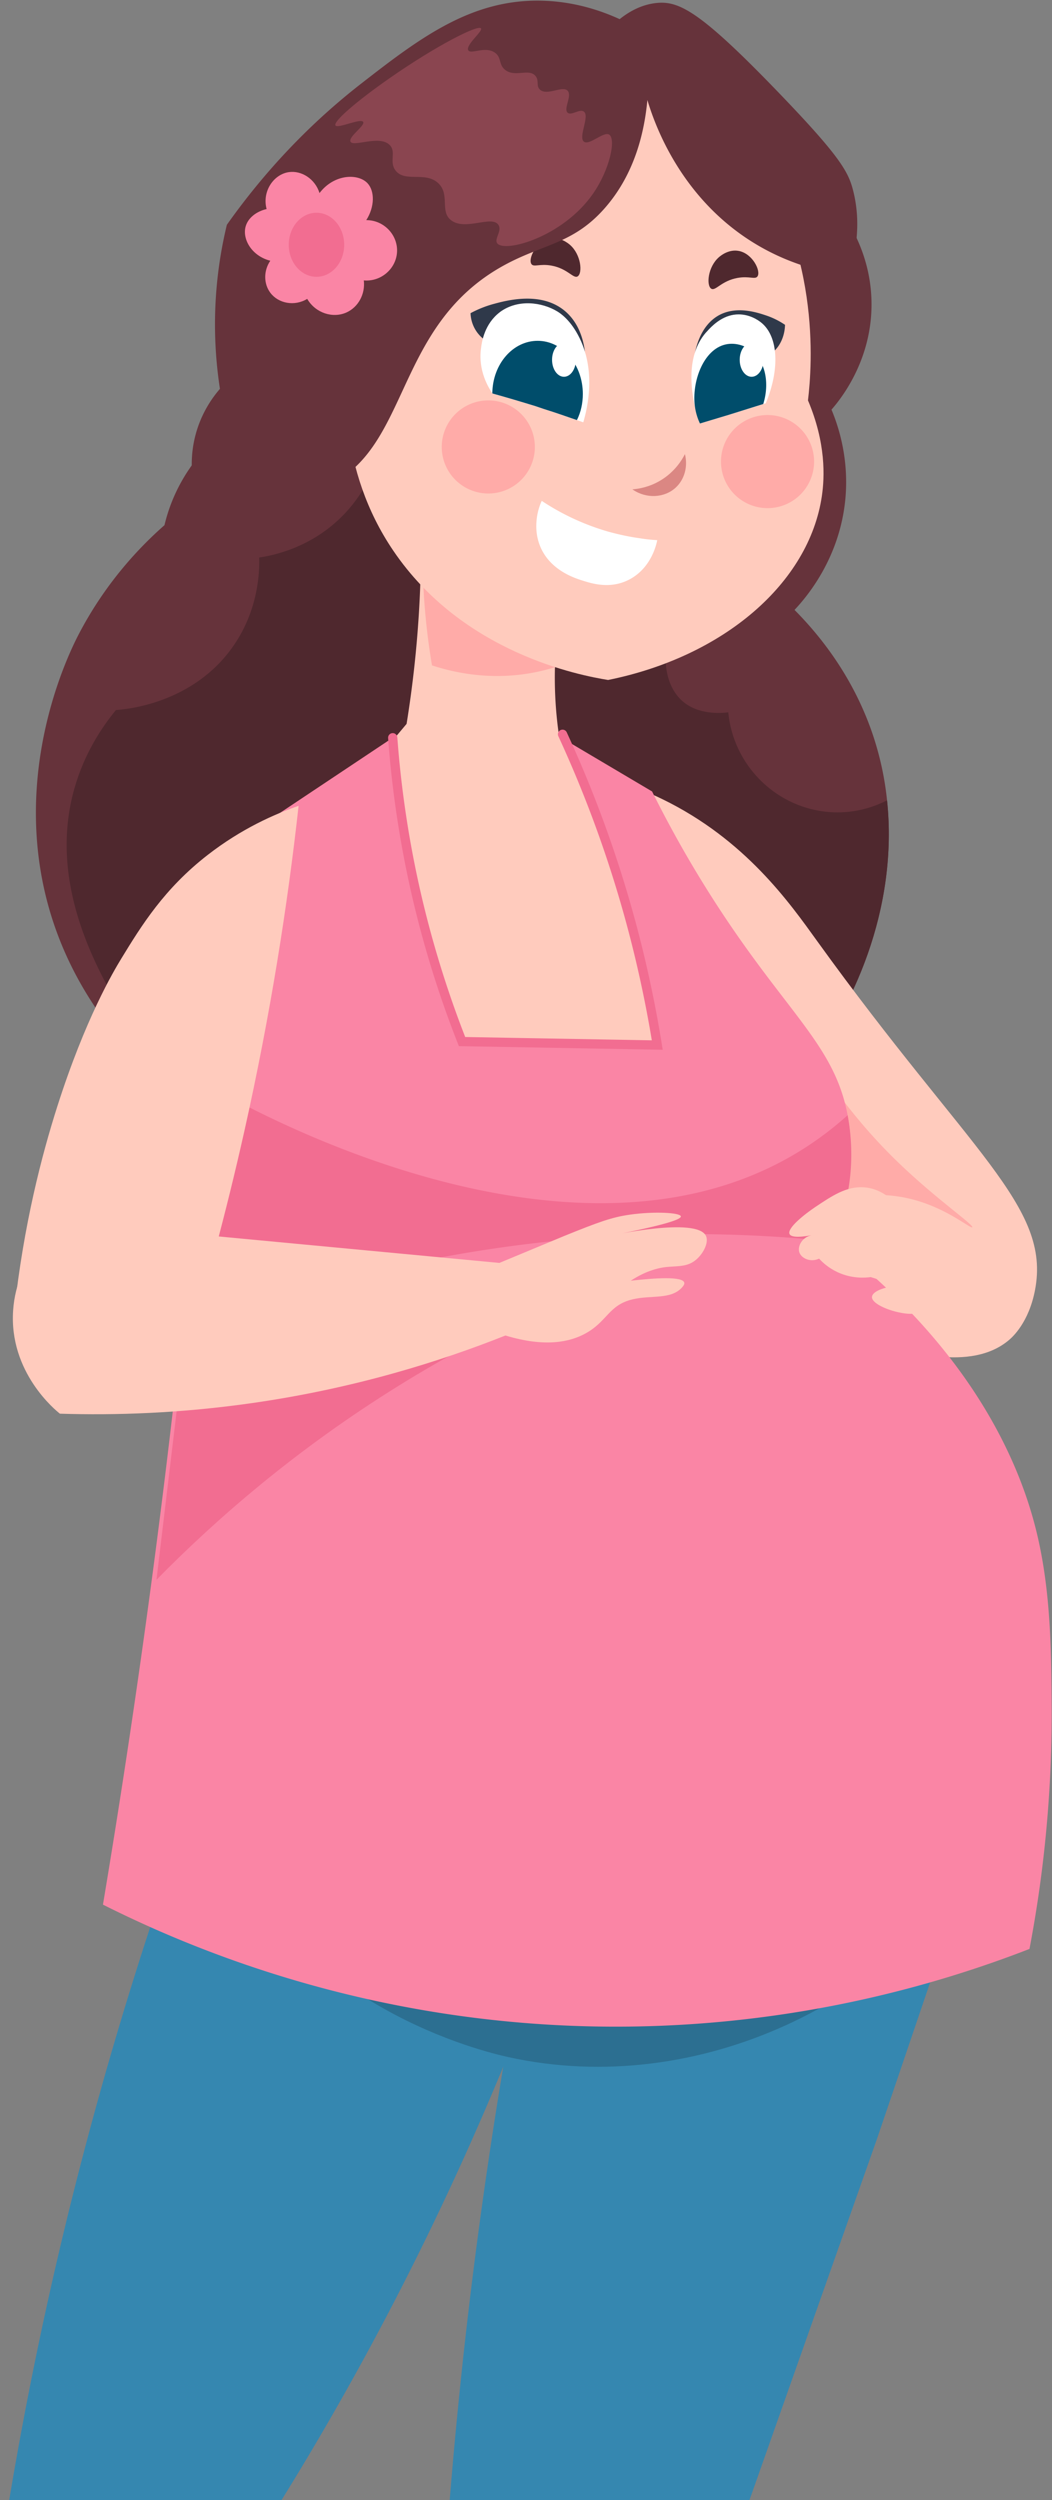 <svg xmlns="http://www.w3.org/2000/svg" xmlns:xlink="http://www.w3.org/1999/xlink" height="1130.85" width="475.844" xmlns:v="https://vecta.io/nano"><rect width="100%" height="100%" fill="#808080" stroke="none"/><defs><clipPath id="A"><path d="M0 1080h1920V0H0z"/></clipPath><path id="B" d="M349.377 726.265c0-3.185 1.809-5.767 4.041-5.767s4.04 2.582 4.04 5.767-1.809 5.768-4.04 5.768-4.041-2.582-4.041-5.768"/></defs><g clip-path="url(#A)" transform="matrix(1.333 0 0 -1.333 -131.136 1130.85)"><path d="M369.015 482.764c-42.181-49.739-117.918-54.286-170.918-31.361-2.447 1.067-9.848 4.36-19.351 10.193 0 .031-.031.063-.094.063-22.642 13.923-57.203 42.148-66.015 88.532-8.06 42.495 9.753 77.776 12.544 83.108 9.283 17.751 20.949 29.761 29.009 36.849a57.38 57.38 0 0 0 6.272 15.681c6.053 10.412 14.05 16.497 18.817 19.601 1.474 5.708 18.002 66.079 79.188 89.379 66.705 25.404 123.312-17.311 126.229-19.6 2.885-4.203 9.158-14.677 9.408-29.26.345-19.883-10.694-33.306-13.579-36.599 2.321-5.551 5.99-16.496 4.704-30.326-1.913-20.229-13.266-33.4-17.249-37.634 8.374-8.436 20.197-22.769 26.909-43.373 2.289-7.087 3.763-14.175 4.484-21.231 3.858-36.285-11.258-71.504-30.358-94.022" fill="#66333b"/><path d="M369.015 482.764c-42.181-49.739-117.918-54.286-170.918-31.361-2.447 1.067-9.848 4.36-19.351 10.193 0 .031-.031.063-.094.063-17.688 14.613-31.769 30.67-40.143 45.411-7.526 13.265-23.865 42.024-14.896 73.698 3.419 12.075 9.471 21.013 14.113 26.658 3.136.188 26.374 2.07 39.985 21.953 8.343 12.168 8.75 24.775 8.624 29.793 4.485.658 17.971 3.23 29.01 14.897 7.558 7.996 10.537 16.621 11.76 21.169 3.701-8.28 12.827-25.529 32.146-38.418 31.517-21.044 65.545-14.05 72.131-12.545-9.534-12.324-8.907-27.096-1.568-33.713 5.393-4.861 13.234-4.234 15.68-3.921 1.693-17.624 15.556-31.737 32.93-33.712 7.369-.847 14.614.595 20.949 3.857 3.858-36.285-11.258-71.504-30.358-94.022" fill="#4f282e"/><path d="M309.299 582.845c3.292-1.106 8.152-2.902 13.778-5.637 28.208-13.709 43.273-35.269 52.609-48.224 51.892-72.008 79.35-89.847 73.902-118.368-2.105-11.017-7.654-15.957-8.768-16.91-13.06-11.17-35.723-3.841-47.598 0-9.86 3.189-48.321 14.268-72.024 50.729-36.209 55.702-16.845 122.77-11.899 138.41" fill="#ffcbbd"/><path d="M380.07 440.678c7.291 2.001 17.325 3.501 28.183.626 11.753-3.112 19.568-10.053 20.042-9.395.579.807-12.273 9.602-25.052 21.92-20.207 19.48-26.569 34.599-30.062 33.194-2.413-.971-2.964-9.629 6.889-46.345" fill="#ffaba8"/><g fill="#3587b0"><path d="M418.419 188.701l-22.547-66.386-61.729-174.868c-7.71-2.246-17.238-4.204-28.225-4.704-25.854-1.177-46.365 6.328-58.018 11.76a1747.88 1747.88 0 0 0 6.644 84.307c4.891 47.403 11.46 92.084 19.058 133.817l144.817 16.074"/><path d="M277.359 167.616a1011.12 1011.12 0 0 0-47.032-103.755 1011.37 1011.37 0 0 0-63.464-105.216 110.4 110.4 0 0 0-27.741 2.812c-18.76 4.356-32.518 12.763-40.77 18.818a1325.59 1325.59 0 0 0 13.328 73.698c15.028 71.498 34.742 135.907 56.018 192.765l109.661-79.122"/></g><path d="M447.638 262.843c-1.982-11.133-6.074-26.404-15.288-42.338-29.359-50.766-96.96-84.452-161.511-70.171-8.624 1.908-71.381 16.856-96.436 74.483-10.137 23.314-10.376 45.044-9.409 58.019l282.644-19.993" fill="#2c6f91"/><path d="M290.178 649.241a136.5 136.5 0 0 1-3.136-20.385c-.906-11.755-.163-22.057 1.045-30.316l19.862-17.772 38.68-99.833-105.061-1.045-18.816 106.628 13.59 16.203c1.849 11.439 3.35 24.028 4.181 37.634 1.037 16.993.849 32.604 0 46.519l49.655-37.633" fill="#ffcbbd"/><path d="M293.576 624.523c-3.811-1.668-8.406-3.262-13.721-4.312-14.997-2.962-27.678-.008-34.889 2.353a228.67 228.67 0 0 0-2.352 18.424 229.07 229.07 0 0 0-.785 25.481l51.747-41.946" fill="#ffaba8"/><path d="M320.013 827.739c8.992-5.516 20.245-14.079 30.186-27.049 27.161-35.44 23.718-76.628 22.345-88.204 6.142-14.51 5.671-26.016 4.703-32.538-4.364-29.428-33.225-54.381-72.522-62.33-9.549 1.544-49.328 9.076-72.916 43.906-18.582 27.439-17.173 57.143-16.072 80.363.939 19.812 1.678 35.394 10.976 50.179 24.76 39.367 86.953 36.093 93.3 35.673" fill="#ffcbbd"/><g fill="#2f394a"><path d="M263.838 732.372c-.91.529-2.821 1.803-4.227 4.227a11.69 11.69 0 0 0-1.566 5.481 36.77 36.77 0 0 0 7.829 3.131c4.434 1.202 15.914 4.313 23.955-2.193 6.773-5.479 7.165-14.594 7.202-16.753zm96.276-3.952c.729.529 2.261 1.804 3.388 4.228 1.061 2.281 1.228 4.432 1.255 5.48-1.458.981-3.585 2.221-6.275 3.131-3.554 1.202-12.754 4.314-19.199-2.192-5.428-5.48-5.742-14.595-5.772-16.753l26.603 6.106"/></g><g fill="#fff"><path d="M333.023 721.781c-.351-8.317 2.455-16.134 2.856-17.136l9.82 2.956 4.96 1.554c2.255.651 4.51 1.352 6.714 2.104.301.05.551.15.852.251 4.809 11.523 4.258 22.546-1.403 27.256-1.303 1.102-4.158 2.906-7.817 2.906-4.659 0-8.116-3.007-10.07-5.061-.451-.5-.802-.902-1.102-1.202-3.357-3.908-4.609-8.818-4.81-13.628m-67.589-6.864c.05-.05.1-.05.1-.1 4.71-1.303 9.57-2.755 14.481-4.259l2.955-1.001c3.859-1.203 7.566-2.506 11.173-3.758l2.155-.753c1.453 4.911 4.509 17.888-1.754 29.562-2.856 5.36-6.063 7.465-7.065 8.066-5.211 3.157-13.377 4.259-19.44-.2 0-.05 0-.05-.049-.05-5.211-3.959-6.113-10.071-6.364-12.075-1.152-7.867 2.706-13.829 3.808-15.432"/></g><path d="M312.957 682.301c2.003.154 5.605.702 9.408 2.939 5.046 2.97 7.495 7.178 8.428 9.017 1.056-4.202-.126-8.597-3.136-11.368-3.82-3.518-9.992-3.874-14.7-.588" fill="#db8783"/><path d="M280.403 671.127c-.15-2.254.05-4.81 1.001-7.465 3.158-8.718 11.976-11.473 14.682-12.326 3.155-1.001 9.469-3.005 15.882.401 7.516 3.958 9.219 12.176 9.419 13.328-1.854.1-3.858.301-5.962.651-3.307.451-6.914 1.203-10.722 2.255a81.77 81.77 0 0 0-22.496 10.421c-.501-1.052-1.604-3.757-1.804-7.265" fill="#fff"/><g fill="#4f282e"><path d="M355.413 754.563c-.798-1.155-2.769.207-6.795-.523-5.492-.996-7.432-4.546-8.886-3.659-1.723 1.051-1.218 7.386 2.613 10.715.605.526 3.38 2.79 6.796 2.091 4.677-.957 7.499-6.848 6.272-8.624m-76.708 4.182c.798-1.155 2.769.207 6.795-.523 5.491-.996 7.431-4.546 8.886-3.659 1.723 1.051 1.218 7.386-2.614 10.715-.605.526-3.379 2.79-6.795 2.091-4.677-.957-7.499-6.848-6.272-8.624"/></g><path d="M386.264 754.824c-7.735.944-18.937 3.398-30.578 10.192-26.519 15.481-35.39 41.868-37.633 49.394-.997-10.615-4.141-24.874-14.373-36.588-10.667-12.211-20.751-12.173-33.976-19.34-38.578-20.906-31.569-63.974-62.199-75.789-8.228-3.174-22.023-5.219-43.907 4.704-.28 3.16-.306 7.766 1.046 13.067 1.99 7.799 5.956 13.158 8.363 15.942a143.74 143.74 0 0 0-1.568 27.441 143.71 143.71 0 0 0 3.92 28.226c16.311 23.068 33.368 38.396 45.474 47.825 19.946 15.539 37.355 28.711 61.155 28.226 11.478-.234 20.748-3.569 26.656-6.273 2.875 2.303 7.139 4.943 12.545 5.489 7.683.776 14.965-2.952 41.554-30.578 20.731-21.539 23.493-26.741 25.089-32.929 3.095-11.993.54-22.75-1.568-29.009" fill="#66333b"/><path d="M288.872 598.018c7.063-14.104 14.422-31.246 20.646-51.224a340.79 340.79 0 0 0 12.022-53.314l-66.381 1.568c-6.613 16.636-13.137 36.797-17.771 60.11-3.081 15.492-4.834 29.896-5.75 42.86l-58.018-38.679c-2.771-46.953-6.623-95.519-11.762-145.569-7.627-74.295-17.379-144.951-28.545-211.708 31.038-15.595 89.568-39.84 166.593-41.335 65.312-1.266 117.031 14.346 147.803 26.305 3.792 19.883 7.758 48.324 7.516 82.67-.125 17.833-.263 37.328-4.581 56.518-3.928 17.461-17.004 59.942-70.04 100.879 4.046 9.831 8.571 25.085 5.488 42.337-4.024 22.522-18.273 33.122-39.986 65.075-7.883 11.602-17.208 26.692-26.46 45.278l-30.774 18.229" fill="#fa85a5"/><g fill="#f26d91"><path d="M385.994 469.926c-5.36-4.825-10.852-8.864-16.366-12.25-68.832-42.264-163.925 3.278-188.169 15.68l-25.6-79.023c35.976 14.789 86.403 30.431 147.909 34.334 28.483 1.807 54.364.781 76.934-1.569a69.67 69.67 0 0 1 4.9 14.407c2.608 11.769 1.621 21.88.392 28.421m-62.74 22.214l-.297 1.851c-2.429 15.094-5.74 30.188-9.84 44.863-5.816 20.823-13.363 41.346-22.431 60.997a1.57 1.57 0 0 1-2.082.767 1.57 1.57 0 0 1-.766-2.081 405.07 405.07 0 0 0 22.259-60.527c3.902-13.961 7.081-28.306 9.461-42.667l-63.324 1.124c-6.489 16.641-11.742 33.902-15.619 51.32a352.1 352.1 0 0 0-7.415 50.346c-.064.865-.823 1.519-1.681 1.448a1.57 1.57 0 0 1-1.448-1.678c1.258-17.027 3.776-34.116 7.481-50.795a355.35 355.35 0 0 1 16.147-52.764l.383-.976z"/></g><path d="M305.116 802.65c2.313-1.555.217-11.762-5.488-19.993-10.256-14.795-30.084-20.182-32.537-16.857-1.117 1.513 1.792 4.244.392 6.273-2.303 3.334-11.242-2.19-16.073 1.568-3.857 2.999-.251 8.712-4.313 12.544-4.368 4.122-11.33.144-14.504 4.312-2.269 2.981.35 6.251-1.96 8.624-3.483 3.58-12.396-.809-13.329 1.177-.772 1.646 5.009 5.404 4.312 6.664-.784 1.419-8.657-2.391-9.408-1.176-.831 1.344 7.359 8.36 18.425 16.072 15.854 11.05 30.029 18.248 30.969 16.857.657-.97-5.398-5.739-4.312-7.448.931-1.465 5.698 1.545 9.016-.784 2.372-1.664 1.165-4.063 3.528-5.88 3.348-2.575 7.9.602 10.193-1.96 1.435-1.605.132-3.388 1.568-4.705 2.431-2.229 7.662 1.505 9.409-.392 1.589-1.726-1.541-6.129 0-7.448 1.284-1.1 4.071 1.443 5.488.392 2.092-1.552-1.959-8.61 0-10.192 1.834-1.483 6.741 3.618 8.624 2.352" fill="#8a4550"/><g fill="#ffaba8"><path d="M279.869 696.689a15.8 15.8 0 0 0-15.797-15.798 15.8 15.8 0 0 0-15.798 15.798 15.8 15.8 0 0 0 15.798 15.797 15.8 15.8 0 0 0 15.797-15.797m94.753-4.966a15.8 15.8 0 0 0-15.797-15.797 15.8 15.8 0 0 0-15.798 15.797 15.8 15.8 0 0 0 15.798 15.798 15.8 15.8 0 0 0 15.797-15.798"/></g><g fill="#ffcbbd"><path d="M199.699 574.912c-8.053-2.77-19.339-7.713-30.897-16.7-14.687-11.421-22.384-23.862-29.227-35.072-2.718-4.455-12.247-20.473-21.711-50.103-5.351-16.753-11.44-40.235-14.613-69.31l56.991-18.162c7.566 24.393 14.749 50.804 21.085 79.121 8.832 39.466 14.635 76.456 18.372 110.226m191.645-129.433c-5.805.332-10.655-2.913-16.284-6.68-3.441-2.302-9.705-7.177-8.768-9.186.405-.868 2.224-1.348 7.515-.417-3.271-.608-4.904-3.768-4.175-5.845.706-2.012 3.782-3.447 6.681-2.088 1.211-1.315 3.256-3.193 6.262-4.593 4.841-2.254 9.305-1.935 11.274-1.67l9.185-2.923c-4.928-.458-8.607-1.989-8.768-3.758-.196-2.162 4.901-4.257 7.933-5.01 1.984-.493 7.38-1.832 10.438.836 3.75 3.271 1.84 10.701.835 14.613-.359 1.396-6.951 25.855-22.128 26.721"/></g><g fill="#004d6b"><path d="M265.434 714.917c.05-.05.1-.05.1-.1 4.71-1.303 9.57-2.755 14.481-4.259l2.955-1.001c3.859-1.203 7.566-2.506 11.173-3.758 1.303 2.605 2.005 5.661 2.005 8.868 0 9.97-6.864 18.037-15.332 18.037-8.418 0-15.282-7.916-15.382-17.787m68.735-4.447c.33-2.477 1.08-4.465 1.71-5.825l9.82 2.956 4.96 1.554 6.714 2.104c2.45 7.963.238 15.547-4.86 18.764-.416.261-3.918 2.399-8.016 1.427-7.539-1.786-11.426-12.75-10.328-20.98"/></g><g fill="#fff"><use xlink:href="#B"/><path d="M285.705 726.265c0-3.185 1.809-5.767 4.041-5.767s4.04 2.582 4.04 5.767-1.809 5.768-4.04 5.768-4.041-2.582-4.041-5.768"/></g><path d="M279.864 403.101c-14.595-6.792-30.204-15.027-46.345-25.051-34.544-21.453-61.576-44.918-82.044-65.761l8.768 73.276 119.621 17.536" fill="#f26d91"/><path d="M337.947 428.938c-3.021 6.657-32.928.017-32.217.156 19.585 3.837 23.789 5.607 23.684 6.509-.15 1.274-9.03 1.768-17.329.581-6.081-.87-10.44-2.44-22.269-7.235l-21.984-9.139-148.298 13.979c-1.976-1.455-15.437-11.718-16.701-30.062-1.452-21.082 14.503-34.007 15.866-35.072 18.779-.596 40.915.103 65.456 3.631 34.564 4.968 63.497 14.05 85.726 22.897 13.628-4.126 21.911-2.145 27.039.624 7.555 4.079 7.913 9.684 16.089 11.642 6.326 1.516 13.017-.185 16.815 4.059.685.763.845 1.24.742 1.622-.591 2.19-9.929 1.577-18.162.64 5.471 3.585 9.967 4.54 13.096 4.736 3.799.238 6.239.227 8.727 2.112 2.577 1.95 4.787 5.969 3.72 8.32" fill="#ffcbbd"/><path d="M222.663 773.654c2.923 4.577 2.875 9.911.417 12.526-3.181 3.384-11.313 3.183-16.283-3.34-1.511 4.835-6.147 7.738-10.438 7.098-5.141-.767-9.109-6.523-7.515-12.526-3.408-.774-6.258-2.958-7.098-5.845-1.259-4.327 2.035-10.095 8.35-11.691-2.314-3.405-2.276-7.81 0-10.856 2.73-3.652 8.204-4.717 12.526-2.087 2.813-4.833 8.711-6.706 13.36-4.593 3.962 1.8 6.39 6.21 5.846 10.856 5.83-.512 10.942 3.948 11.273 9.603.339 5.787-4.445 10.888-10.438 10.855" fill="#fa85a5"/><path d="M196.359 765.291c0-6.003 4.211-10.869 9.406-10.869s9.405 4.866 9.405 10.869-4.21 10.869-9.405 10.869-9.406-4.867-9.406-10.869" fill="#f26d91"/></g></svg>